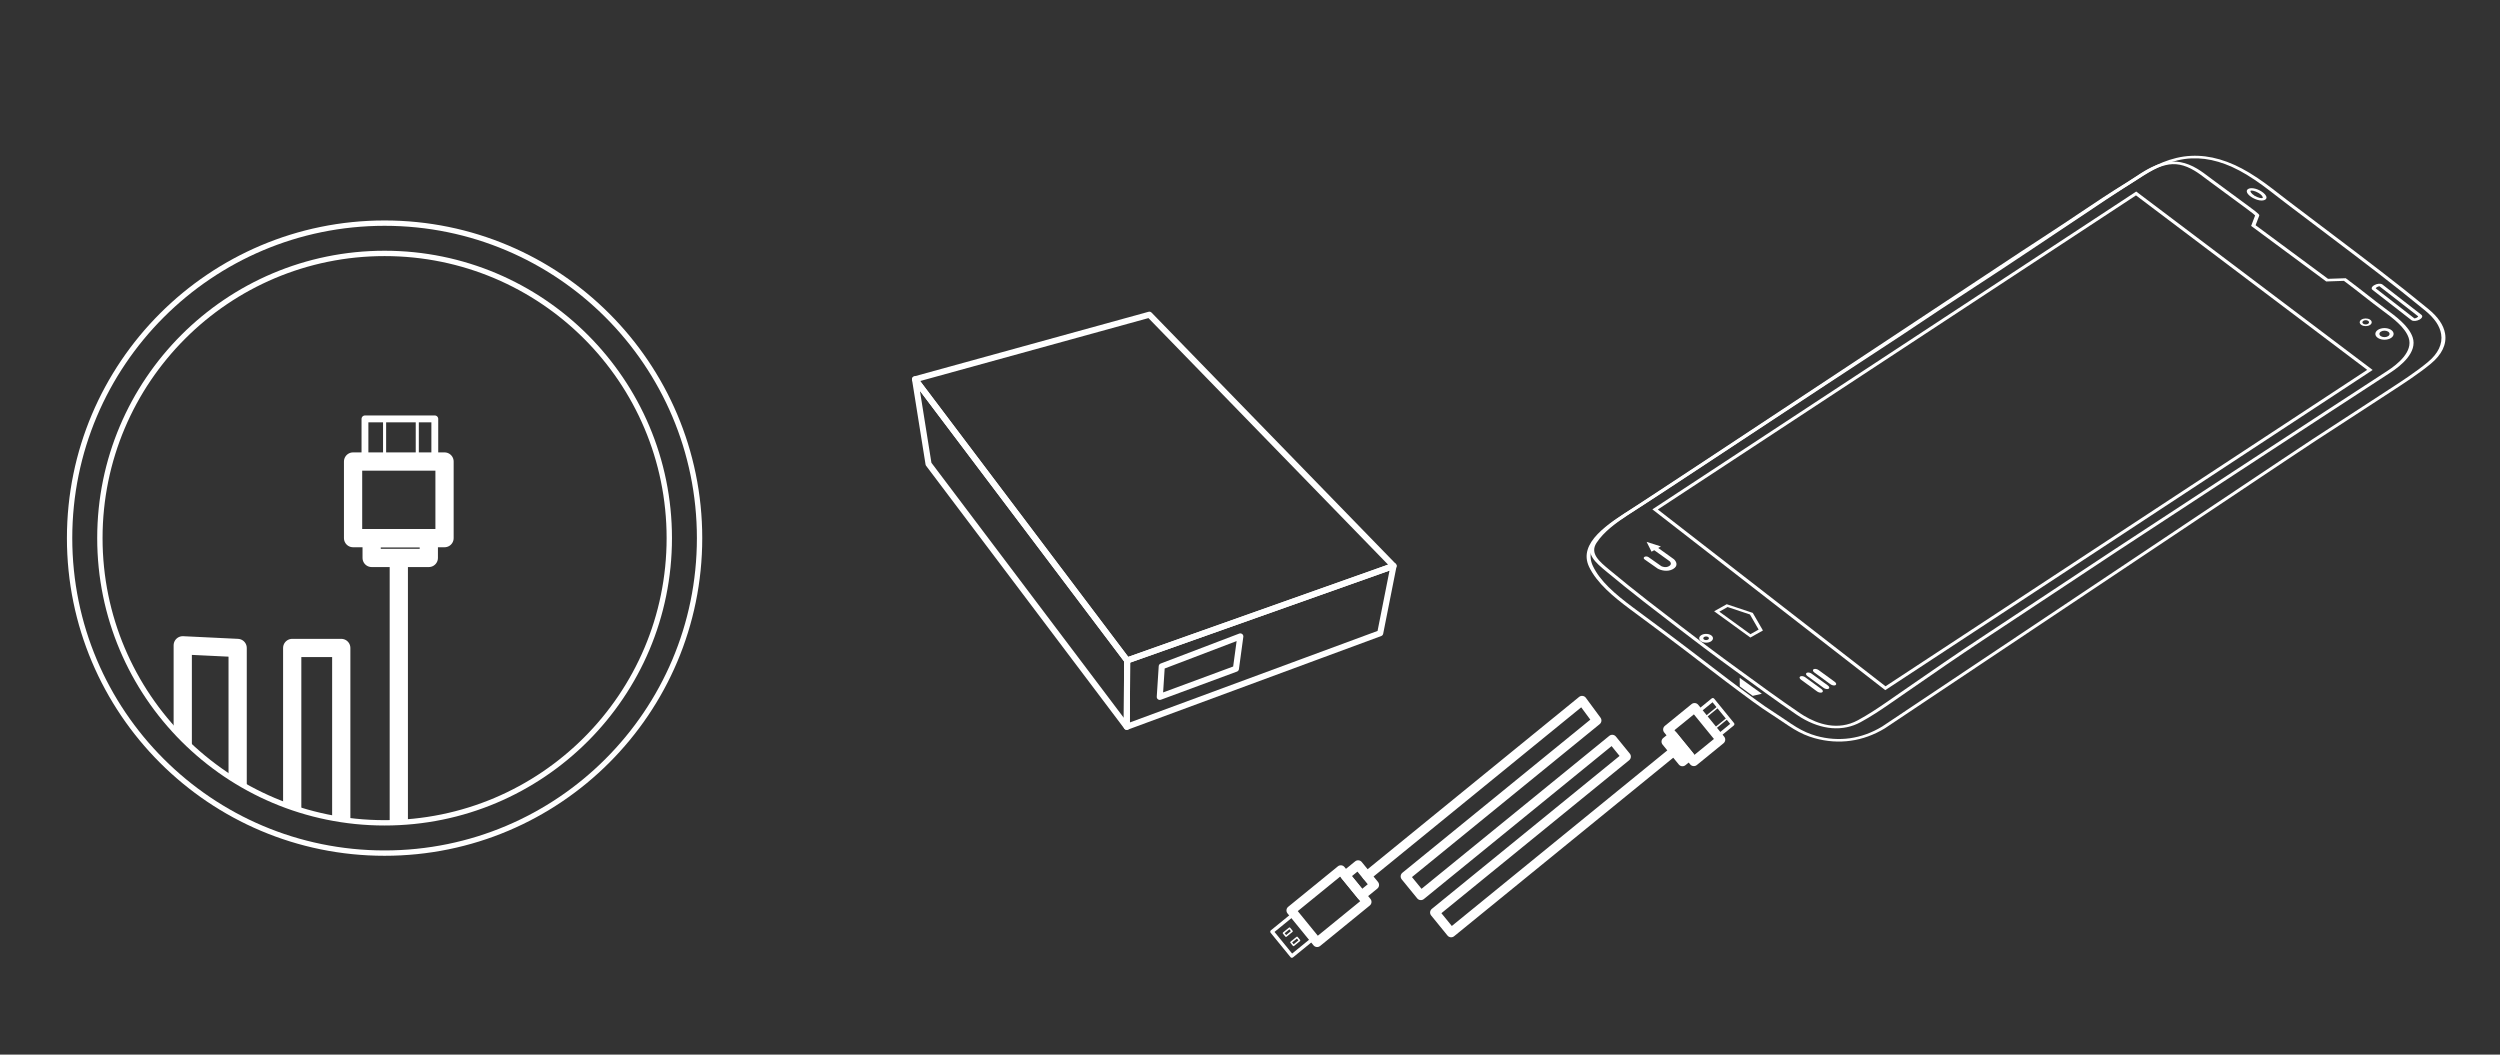 <?xml version="1.0" encoding="utf-8"?>
<!-- Generator: Adobe Illustrator 16.0.0, SVG Export Plug-In . SVG Version: 6.00 Build 0)  -->
<!DOCTYPE svg PUBLIC "-//W3C//DTD SVG 1.1//EN" "http://www.w3.org/Graphics/SVG/1.1/DTD/svg11.dtd">
<svg version="1.1" id="Capa_1" xmlns="http://www.w3.org/2000/svg" xmlns:xlink="http://www.w3.org/1999/xlink" x="0px" y="0px"
	 width="467px" height="197px" viewBox="0 0 467 197" enable-background="new 0 0 467 197" xml:space="preserve">
<rect x="0" y="0" width="467" height="197" fill="#333333" stroke="none"/>
<g>
	<circle fill="none" stroke="#FFFFFF" stroke-miterlimit="10" cx="71.841" cy="100.521" r="53.183"/>
	<g>
		<circle fill="none" stroke="#FFFFFF" stroke-miterlimit="10" cx="71.84" cy="100.521" r="58.84"/>
		<g>
			<defs>
				<circle id="SVGID_1_" cx="71.841" cy="100.521" r="53.183"/>
			</defs>
			<clipPath id="SVGID_2_">
				<use xlink:href="#SVGID_1_"  overflow="visible"/>
			</clipPath>
			<g clip-path="url(#SVGID_2_)">
				
					<polyline fill="none" stroke="#FFFFFF" stroke-width="3.408" stroke-linecap="round" stroke-linejoin="round" stroke-miterlimit="10" points="
					74.497,105.369 74.497,223.552 63.746,223.552 63.746,121.04 54.585,121.04 54.585,223.552 44.393,223.552 44.393,121.04 
					34.137,120.545 34.137,235.728 				"/>
				
					<rect x="25.401" y="242.65" fill="none" stroke="#FFFFFF" stroke-width="3.408" stroke-linecap="round" stroke-linejoin="round" stroke-miterlimit="10" width="17.084" height="26.603"/>
				
					<rect x="28.337" y="235.771" fill="none" stroke="#FFFFFF" stroke-width="3.408" stroke-linecap="round" stroke-linejoin="round" stroke-miterlimit="10" width="10.681" height="6.88"/>
				
					<rect x="27.22" y="269.253" fill="none" stroke="#FFFFFF" stroke-width="1.278" stroke-linecap="round" stroke-linejoin="round" stroke-miterlimit="10" width="13.046" height="11.726"/>
				
					<rect x="65.954" y="86.211" fill="none" stroke="#FFFFFF" stroke-width="3.408" stroke-linecap="round" stroke-linejoin="round" stroke-miterlimit="10" width="17.084" height="14.311"/>
				
					<rect x="69.425" y="100.521" fill="none" stroke="#FFFFFF" stroke-width="3.408" stroke-linecap="round" stroke-linejoin="round" stroke-miterlimit="10" width="10.677" height="3.701"/>
				
					<rect x="68.175" y="78.248" fill="none" stroke="#FFFFFF" stroke-width="1.278" stroke-linecap="round" stroke-linejoin="round" stroke-miterlimit="10" width="13.047" height="7.964"/>
				
					<rect x="35.625" y="274.438" fill="none" stroke="#FFFFFF" stroke-width="0.577" stroke-linecap="round" stroke-linejoin="round" stroke-miterlimit="10" width="1.646" height="3.217"/>
				
					<rect x="30.686" y="274.438" fill="none" stroke="#FFFFFF" stroke-width="0.577" stroke-linecap="round" stroke-linejoin="round" stroke-miterlimit="10" width="1.646" height="3.217"/>
				
					<line fill="none" stroke="#FFFFFF" stroke-width="0.577" stroke-linecap="round" stroke-linejoin="round" stroke-miterlimit="10" x1="77.948" y1="78.248" x2="77.948" y2="86.212"/>
				
					<line fill="none" stroke="#FFFFFF" stroke-width="0.577" stroke-linecap="round" stroke-linejoin="round" stroke-miterlimit="10" x1="71.841" y1="78.248" x2="71.841" y2="86.212"/>
			</g>
		</g>
	</g>
</g>
<g>
	<g>
		<g>
			<g>
				<path fill="#FFFFFF" d="M335.056,136.175L335.056,136.175c-0.712-0.429-1.413-0.905-2.151-1.407
					c-0.623-0.423-1.279-0.869-2.014-1.335c-1.278-0.814-2.249-1.498-3.399-2.333c-3.449-2.512-6.854-5.119-10.144-7.641
					c-0.923-0.706-1.843-1.413-2.768-2.118c-2.661-2.033-5.412-4.072-8.072-6.048l-1.969-1.46c-3.135-2.329-6.24-4.905-7.694-7.938
					c-2.155-4.503,3.615-8.123,8.25-11.032c0.507-0.317,1.003-0.627,1.475-0.931c2.697-1.735,5.405-3.523,8.023-5.251l9.264-6.109
					c5.464-3.602,10.93-7.206,16.399-10.805c2.306-1.519,4.619-3.032,6.935-4.546c4.852-3.173,9.87-6.453,14.726-9.729
					c2.071-1.366,4.15-2.724,6.23-4.082c3.666-2.395,7.457-4.87,11.121-7.343c2.361-1.556,4.734-3.15,7.03-4.694
					c4.353-2.927,8.854-5.953,13.452-8.82l0.248-0.155c2.137-1.328,5.429-3.113,9.318-3.287c3.521-0.158,7.079,0.88,10.881,3.173
					c2.099,1.264,3.96,2.711,5.605,3.988c0.432,0.335,0.845,0.657,1.243,0.959l1.764,1.342c1.623,1.236,3.247,2.474,4.891,3.701
					l2.251,1.702c5.879,4.446,11.958,9.042,17.64,13.721c1.851,1.523,2.881,3.039,3.152,4.633c0.333,1.968-0.593,3.915-2.682,5.632
					c-2.237,1.844-4.847,3.542-7.374,5.184c-0.522,0.337-1.041,0.677-1.557,1.014c-2.295,1.508-4.615,3.011-6.936,4.517
					c-3.76,2.436-7.649,4.954-11.375,7.469l-74.722,49.906c-4.072,2.472-8.607,3.105-13.135,1.842
					C337.598,137.511,336.394,136.981,335.056,136.175z M419.678,32.634c-3.646-2.199-7.022-3.196-10.326-3.047
					c-3.641,0.162-6.789,1.876-8.841,3.149l-0.245,0.153c-4.59,2.861-9.086,5.883-13.433,8.807
					c-2.297,1.544-4.673,3.142-7.032,4.697c-3.666,2.473-7.461,4.949-11.129,7.346c-2.078,1.358-4.156,2.713-6.225,4.077
					c-4.854,3.278-9.875,6.56-14.731,9.735c-2.313,1.512-4.626,3.024-6.932,4.542c-5.469,3.601-10.936,7.203-16.398,10.807
					l-9.264,6.108c-2.62,1.728-5.327,3.518-8.029,5.254c-0.476,0.305-0.972,0.618-1.48,0.937
					c-4.723,2.964-10.077,6.321-8.053,10.548c1.335,2.787,3.984,5.123,7.548,7.771l1.968,1.461c2.664,1.976,5.417,4.018,8.081,6.052
					c0.925,0.705,1.847,1.412,2.77,2.118c3.286,2.519,6.686,5.126,10.13,7.632c1.142,0.831,2.103,1.506,3.368,2.31
					c0.739,0.472,1.401,0.923,2.028,1.348c0.731,0.499,1.425,0.968,2.121,1.39c1.274,0.767,2.416,1.27,3.702,1.63
					c4.231,1.181,8.485,0.579,12.304-1.74l74.708-49.896c3.729-2.518,7.62-5.037,11.382-7.477c2.322-1.504,4.639-3.005,6.934-4.514
					c0.517-0.338,1.037-0.678,1.561-1.016c2.509-1.631,5.104-3.317,7.314-5.139c1.964-1.614,2.837-3.441,2.524-5.283
					c-0.259-1.528-1.214-2.926-3.005-4.4c-5.672-4.67-11.745-9.264-17.618-13.704l-2.251-1.703
					c-1.644-1.226-3.269-2.463-4.896-3.701l-1.76-1.341c-0.4-0.305-0.817-0.628-1.251-0.963
					C423.593,35.314,421.743,33.88,419.678,32.634z"/>
			</g>
			<g>
				<g>
					<g>
						<path fill="#FFFFFF" d="M326.966,119.094l-6.765-4.909l2.354-1.317l4.864,1.62l1.898,3.286L326.966,119.094z M321.171,114.261
							l5.802,4.209l1.54-0.866l-1.624-2.819l-4.176-1.389L321.171,114.261z"/>
					</g>
				</g>
			</g>
			<g>
				<path fill="#FFFFFF" d="M309.655,106.214l-2.449-1.717c-0.207-0.15-0.214-0.364-0.007-0.481c0.204-0.115,0.54-0.088,0.75,0.061
					l2.389,1.681c0.076,0.036,0.769,0.375,1.42,0.006c0.652-0.368,0.23-0.832,0.139-0.922l-2.842-2.032
					c0.001,0.003-0.006,0.006-0.006,0.006L309,102.783l-0.001-0.001l-0.49,0.275l-0.924-1.837l2.673,0.857l-0.498,0.278h0.001
					l0.036,0.028l-0.005,0.003l2.897,2.079c0.438,0.4,0.889,1.238-0.172,1.841C311.454,106.91,310.18,106.509,309.655,106.214z"/>
			</g>
			<g>
				<g>
					<path fill="#FFFFFF" d="M339.445,129.17l-3.02-2.205c-0.295-0.214-0.349-0.489-0.13-0.61c0.222-0.124,0.638-0.052,0.932,0.163
						l3.021,2.203c0.293,0.213,0.349,0.488,0.128,0.61C340.157,129.455,339.738,129.382,339.445,129.17z"/>
				</g>
				<g>
					<path fill="#FFFFFF" d="M337.496,125.684c0.222-0.123,0.639-0.053,0.932,0.165l3.019,2.201
						c0.293,0.212,0.354,0.487,0.129,0.611c-0.219,0.12-0.636,0.048-0.929-0.166l-3.019-2.201
						C337.334,126.08,337.275,125.808,337.496,125.684z"/>
				</g>
				<g>
					<path fill="#FFFFFF" d="M341.94,127.822l-3.02-2.204c-0.293-0.213-0.353-0.487-0.132-0.609c0.223-0.123,0.639-0.05,0.932,0.163
						l3.019,2.202c0.295,0.215,0.353,0.488,0.13,0.612C342.649,128.108,342.233,128.034,341.94,127.822z"/>
				</g>
			</g>
			<path fill="#FFFFFF" d="M352.729,131.659c1.396-0.96,2.786-1.924,4.179-2.889c4.386-3.034,8.92-6.173,13.496-9.19
				c3.094-2.042,6.181-4.086,9.269-6.129l15.759-10.429c0.431-0.28,42.953-28.158,51.118-33.438c1.949-1.263,5.079-3.792,4.13-6.587
				c-0.72-2.115-3.115-3.883-5.04-5.303c-1.255-0.928-2.453-1.866-3.61-2.774c-1.188-0.928-2.414-1.89-3.731-2.863l-0.123-0.088
				l-3.303,0.115l-13.528-10.012l0.676-1.774c0.055-0.142,0.1-0.264-1.903-1.722c-1.284-0.94-2.459-1.808-3.644-2.682
				c-1.036-0.768-2.084-1.542-3.223-2.377c-0.206-0.15-0.42-0.312-0.638-0.478c-0.634-0.48-1.355-1.025-2.145-1.501
				c-2.117-1.277-4.154-1.648-6.231-1.137c-2.201,0.542-3.873,1.657-5.489,2.734c-0.508,0.339-1.012,0.675-1.522,0.986
				c-3.023,1.838-5.968,3.813-8.814,5.72c-1.036,0.693-2.07,1.386-3.106,2.072c-1.763,1.166-3.54,2.324-5.317,3.483l-2.314,1.508
				c-0.646,0.428-64.682,42.825-74.136,48.973c-2.063,1.343-4.612,3.164-6.027,5.378c-1.414,2.211,0.583,3.867,2.515,5.47
				l0.241,0.199c2.149,1.789,4.395,3.596,6.863,5.521c2.1,1.637,4.21,3.265,6.269,4.832l1.619,1.237
				c2.087,1.594,4.245,3.242,6.428,4.832c0.895,0.651,1.787,1.305,2.683,1.959c3.725,2.724,7.574,5.539,11.503,8.213
				c0.262,0.18,0.533,0.354,0.813,0.522c3.886,2.343,7.836,2.648,11.123,0.857C349.501,133.847,351.261,132.669,352.729,131.659z
				 M347.07,134.532c-3.782,2.061-7.585,0.679-10.106-0.842c-0.27-0.162-0.529-0.33-0.782-0.502
				c-3.917-2.665-7.766-5.479-11.484-8.199c-0.895-0.655-1.789-1.309-2.686-1.96c-2.177-1.586-4.332-3.232-6.415-4.825l-1.62-1.236
				c-2.057-1.564-4.163-3.192-6.265-4.829c-2.463-1.922-4.701-3.722-6.847-5.507l-0.241-0.2c-1.884-1.563-3.663-3.039-2.415-4.992
				c1.366-2.134,3.854-3.912,5.867-5.222c9.455-6.15,73.495-48.549,74.14-48.977l2.313-1.508c1.778-1.157,3.556-2.316,5.321-3.484
				c1.039-0.687,2.072-1.38,3.107-2.074c2.842-1.903,5.78-3.871,8.79-5.704c0.52-0.315,1.03-0.656,1.548-1
				c1.559-1.04,3.172-2.115,5.214-2.619c1.802-0.443,3.527-0.113,5.436,1.038c0.759,0.457,1.464,0.991,2.085,1.461
				c0.224,0.168,0.437,0.332,0.646,0.484c1.141,0.835,2.187,1.608,3.223,2.375c1.187,0.875,2.361,1.743,3.688,2.714
				c1.265,0.919,1.59,1.231,1.672,1.324l-0.743,1.953l14.025,10.379l3.305-0.116c1.266,0.938,2.449,1.865,3.595,2.764
				c1.163,0.911,2.365,1.851,3.626,2.783c1.869,1.38,4.193,3.096,4.872,5.092c0.874,2.57-2.085,4.951-3.926,6.143
				c-8.169,5.278-50.694,33.16-51.124,33.442l-15.762,10.429c-3.086,2.042-6.175,4.088-9.266,6.127
				c-4.584,3.022-9.122,6.164-13.512,9.2c-1.391,0.962-2.781,1.928-4.176,2.889C350.719,132.331,348.979,133.493,347.07,134.532z"/>
			<path fill="#FFFFFF" d="M308.9,94.994l-0.236,0.155l43.502,33.772l90.809-59.652l0.237-0.157l-44.169-33.334L308.9,94.994z
				 M399.002,36.498l43.188,32.592l-89.976,59.107l-42.532-33.021L399.002,36.498z"/>
			<g>
				<path fill="#FFFFFF" d="M450.502,59.836l-0.053-0.036l-7.275-5.661c-0.114-0.088-0.165-0.2-0.146-0.328
					c0.03-0.196,0.237-0.412,0.554-0.577c0.495-0.263,1.093-0.31,1.417-0.113l0.052,0.036l7.278,5.659
					c0.114,0.091,0.164,0.204,0.145,0.332c-0.031,0.197-0.237,0.411-0.552,0.577C451.424,59.983,450.827,60.033,450.502,59.836z
					 M444.465,53.463c0.001,0.014-0.187,0.03-0.404,0.144s-0.28,0.23-0.278,0.256l7.228,5.612c0.063,0,0.235-0.024,0.432-0.126
					c0.217-0.113,0.281-0.229,0.278-0.255L444.465,53.463z"/>
			</g>
			<g>
				<path fill="#FFFFFF" d="M444.25,63.164c-0.685-0.411-0.715-1.103-0.069-1.538c0.647-0.437,1.729-0.457,2.415-0.043
					c0.682,0.412,0.714,1.103,0.066,1.538C446.015,63.559,444.934,63.577,444.25,63.164z M446.072,61.934
					c-0.379-0.229-0.979-0.218-1.34,0.023c-0.359,0.243-0.343,0.627,0.038,0.855c0.38,0.229,0.98,0.219,1.342-0.024
					C446.47,62.548,446.453,62.163,446.072,61.934z"/>
			</g>
			<g>
				<path fill="#FFFFFF" d="M441.145,60.724c-0.449-0.27-0.469-0.725-0.044-1.011c0.425-0.287,1.137-0.299,1.585-0.028
					c0.447,0.271,0.469,0.726,0.044,1.012C442.306,60.982,441.594,60.995,441.145,60.724z M442.343,59.916
					c-0.25-0.151-0.645-0.145-0.881,0.015c-0.236,0.16-0.224,0.412,0.024,0.563c0.249,0.15,0.646,0.145,0.881-0.016
					C442.604,60.316,442.593,60.066,442.343,59.916z"/>
			</g>
			<g>
				<path fill="#FFFFFF" d="M317.815,119.83c-0.515-0.312-0.539-0.834-0.051-1.163c0.486-0.327,1.306-0.344,1.819-0.032
					c0.516,0.312,0.538,0.832,0.052,1.161C319.148,120.124,318.331,120.14,317.815,119.83z M319.064,118.985
					c-0.214-0.126-0.549-0.12-0.749,0.015c-0.199,0.136-0.19,0.35,0.021,0.478c0.212,0.129,0.546,0.121,0.746-0.016
					C319.283,119.329,319.275,119.113,319.064,118.985z"/>
			</g>
			<g>
				<path fill="#FFFFFF" d="M420.699,36.896l-0.025-0.016c-0.919-0.562-1.241-1.234-0.748-1.56c0.492-0.328,1.524-0.16,2.45,0.399
					c0.618,0.378,0.994,0.817,1.004,1.159c0.006,0.167-0.074,0.311-0.232,0.416C422.654,37.621,421.625,37.453,420.699,36.896z
					 M421.918,36.054c-0.701-0.423-1.358-0.515-1.49-0.427c-0.135,0.088,0.041,0.511,0.729,0.932l-0.216,0.176l0.238-0.162
					c0.679,0.408,1.334,0.5,1.467,0.413c0.036-0.023,0.04-0.072,0.039-0.099C422.678,36.703,422.439,36.373,421.918,36.054
					L421.918,36.054z"/>
			</g>
		</g>
		<polygon fill="#FFFFFF" points="324.976,126.621 324.994,128.223 327.411,129.988 329.111,129.594 		"/>
	</g>
	<g>
		<g>
			<path fill="#FFFFFF" d="M312.969,140.075c0.308,0.376,0.251,0.929-0.125,1.235l-41.215,33.577
				c-0.375,0.308-0.927,0.25-1.235-0.125l-3.054-3.751c-0.307-0.375-0.25-0.928,0.127-1.234l35.068-28.57l-1.492-1.835
				l-35.07,28.573c-0.376,0.307-0.93,0.249-1.236-0.128l-2.896-3.552c-0.306-0.378-0.249-0.93,0.127-1.236l35.103-28.6l-1.7-2.301
				l-39.454,32.146c-0.376,0.305-0.928,0.248-1.235-0.128c-0.306-0.376-0.25-0.929,0.125-1.234l40.168-32.727
				c0.187-0.151,0.427-0.22,0.666-0.189c0.237,0.029,0.453,0.154,0.597,0.351l2.741,3.717c0.278,0.375,0.211,0.905-0.152,1.201
				l-35.07,28.572l1.788,2.191l35.07-28.571c0.376-0.306,0.928-0.252,1.233,0.127l2.603,3.193c0.307,0.375,0.251,0.93-0.125,1.236
				l-35.071,28.57l1.947,2.389l40.532-33.026C312.111,139.642,312.664,139.698,312.969,140.075z"/>
		</g>
		<g>
			<path fill="#FFFFFF" d="M251.146,161.958l4.853,5.958c0.307,0.375,0.251,0.929-0.125,1.235l-9.278,7.56
				c-0.376,0.306-0.929,0.249-1.235-0.127l-4.854-5.959c-0.306-0.376-0.249-0.929,0.127-1.234l9.278-7.559
				C250.287,161.527,250.84,161.583,251.146,161.958z M254.083,168.345l-3.745-4.598l-7.917,6.45l3.747,4.596L254.083,168.345z"/>
		</g>
		<g>
			<path fill="#FFFFFF" d="M254.378,161.028l3.035,3.725c0.305,0.375,0.25,0.93-0.126,1.236l-2.4,1.953
				c-0.375,0.305-0.927,0.249-1.234-0.127l-3.036-3.724c-0.306-0.378-0.25-0.93,0.125-1.237l2.399-1.952
				C253.519,160.595,254.07,160.652,254.378,161.028z M255.497,165.181l-1.925-2.363l-1.038,0.845l1.925,2.364L255.497,165.181z"/>
		</g>
		<g>
			<path fill="#FFFFFF" d="M241.96,170.498l3.706,4.55c0.114,0.141,0.093,0.347-0.048,0.461l-4.089,3.332
				c-0.142,0.118-0.349,0.094-0.463-0.046l-3.708-4.55c-0.113-0.142-0.092-0.35,0.048-0.463l4.09-3.333
				C241.639,170.336,241.845,170.355,241.96,170.498z M244.949,175.206l-3.292-4.038l-3.578,2.916l3.291,4.041L244.949,175.206z"/>
		</g>
		<g>
			<path fill="#FFFFFF" d="M317.225,131.65l4.854,5.96c0.306,0.376,0.248,0.93-0.127,1.234l-4.99,4.069
				c-0.376,0.305-0.93,0.247-1.236-0.128l-4.853-5.96c-0.307-0.376-0.252-0.929,0.125-1.234l4.991-4.066
				C316.365,131.22,316.917,131.276,317.225,131.65z M320.164,138.037l-3.747-4.595l-3.629,2.956l3.745,4.597L320.164,138.037z"/>
		</g>
		<g>
			<path fill="#FFFFFF" d="M313.22,136.929l3.034,3.725c0.307,0.376,0.25,0.929-0.126,1.234l-1.291,1.053
				c-0.376,0.306-0.927,0.248-1.235-0.128l-3.033-3.724c-0.306-0.376-0.251-0.928,0.127-1.234l1.289-1.051
				C312.361,136.496,312.913,136.554,313.22,136.929z"/>
		</g>
		<g>
			<path fill="#FFFFFF" d="M320.207,130.511l3.709,4.553c0.113,0.138,0.091,0.348-0.049,0.46l-2.777,2.265
				c-0.144,0.113-0.35,0.094-0.464-0.047l-3.706-4.553c-0.115-0.139-0.096-0.346,0.047-0.462l2.775-2.261
				C319.886,130.35,320.093,130.372,320.207,130.511z M323.196,135.222l-3.293-4.04l-2.267,1.847l3.292,4.043L323.196,135.222z"/>
		</g>
		<g>
			<path fill="#FFFFFF" d="M242.398,175.016l0.467,0.574c0.053,0.064,0.042,0.155-0.02,0.207l-1.123,0.915
				c-0.063,0.053-0.157,0.045-0.209-0.021l-0.467-0.574c-0.054-0.063-0.043-0.157,0.021-0.209l1.124-0.914
				C242.253,174.942,242.347,174.953,242.398,175.016z M242.542,175.663l-0.28-0.345l-0.891,0.727l0.279,0.343L242.542,175.663z"/>
		</g>
		<g>
			<path fill="#FFFFFF" d="M240.995,173.293l0.469,0.572c0.052,0.066,0.042,0.16-0.022,0.212l-1.122,0.913
				c-0.065,0.051-0.157,0.043-0.208-0.021l-0.469-0.574c-0.052-0.063-0.041-0.156,0.022-0.21l1.122-0.912
				C240.851,173.221,240.943,173.23,240.995,173.293z M241.138,173.94l-0.279-0.344l-0.892,0.727l0.281,0.344L241.138,173.94z"/>
		</g>
		<g>
			<path fill="#FFFFFF" d="M322.844,134.034c0.053,0.062,0.042,0.156-0.021,0.208l-2.779,2.264
				c-0.063,0.051-0.157,0.042-0.209-0.021c-0.052-0.064-0.042-0.157,0.021-0.211l2.779-2.262
				C322.697,133.961,322.792,133.969,322.844,134.034z"/>
		</g>
		<g>
			<path fill="#FFFFFF" d="M321.108,131.904c0.053,0.063,0.044,0.156-0.02,0.209l-2.779,2.263c-0.063,0.052-0.156,0.043-0.208-0.022
				c-0.053-0.062-0.043-0.157,0.021-0.207l2.778-2.265C320.964,131.83,321.059,131.84,321.108,131.904z"/>
		</g>
	</g>
</g>
<g>
	<g>
		<path fill="#FFFFFF" d="M210.551,123.941c-0.174,0-0.343-0.082-0.452-0.224l-39.626-52.522c-0.113-0.151-0.146-0.348-0.085-0.526
			c0.062-0.177,0.207-0.313,0.388-0.362l43.775-12.067c0.197-0.056,0.411,0.002,0.556,0.151l45.615,46.929
			c0.134,0.14,0.19,0.336,0.145,0.524c-0.042,0.188-0.179,0.341-0.362,0.407l-49.763,17.657
			C210.681,123.931,210.616,123.941,210.551,123.941z M171.881,71.178l38.874,51.522l48.538-17.224l-44.764-46.055L171.881,71.178z"
			/>
	</g>
	<g>
		<path fill="#FFFFFF" d="M210.481,136.337c-0.115,0-0.23-0.034-0.326-0.102c-0.152-0.107-0.244-0.281-0.242-0.469l0.07-12.396
			c0.004-0.237,0.153-0.45,0.376-0.529l49.764-17.661c0.192-0.067,0.408-0.027,0.562,0.106c0.154,0.133,0.226,0.338,0.186,0.538
			l-2.493,12.565c-0.037,0.195-0.174,0.354-0.36,0.422l-47.343,17.491C210.612,136.326,210.546,136.337,210.481,136.337z
			 M211.115,123.775l-0.062,11.179l46.276-17.096l2.235-11.275L211.115,123.775z"/>
	</g>
	<g>
		<path fill="#FFFFFF" d="M216.648,130.748c-0.121,0-0.241-0.038-0.339-0.113c-0.154-0.112-0.241-0.298-0.227-0.491l0.367-5.703
			c0.013-0.221,0.155-0.415,0.363-0.492l14.677-5.597c0.188-0.07,0.398-0.039,0.556,0.087c0.156,0.124,0.236,0.321,0.208,0.52
			l-0.82,6.036c-0.028,0.207-0.168,0.384-0.365,0.456l-14.223,5.263C216.78,130.736,216.714,130.748,216.648,130.748z
			 M217.559,124.878l-0.289,4.467l13.085-4.841l0.645-4.752L217.559,124.878z"/>
	</g>
	<g>
		<path fill="#FFFFFF" d="M210.481,136.337c-0.175,0-0.345-0.08-0.453-0.225l-37.029-49.098c-0.056-0.075-0.094-0.161-0.107-0.252
			l-2.527-15.821c-0.039-0.255,0.098-0.508,0.339-0.61c0.24-0.102,0.517-0.027,0.676,0.181l39.624,52.521
			c0.077,0.101,0.118,0.221,0.115,0.346l-0.07,12.396c-0.002,0.244-0.159,0.459-0.389,0.536
			C210.6,136.328,210.54,136.337,210.481,136.337z M173.989,86.444l35.935,47.643l0.06-10.523l-38.139-50.55L173.989,86.444z"/>
	</g>
</g>
<g>
</g>
<g>
</g>
<g>
</g>
<g>
</g>
<g>
</g>
<g>
</g>
</svg>
